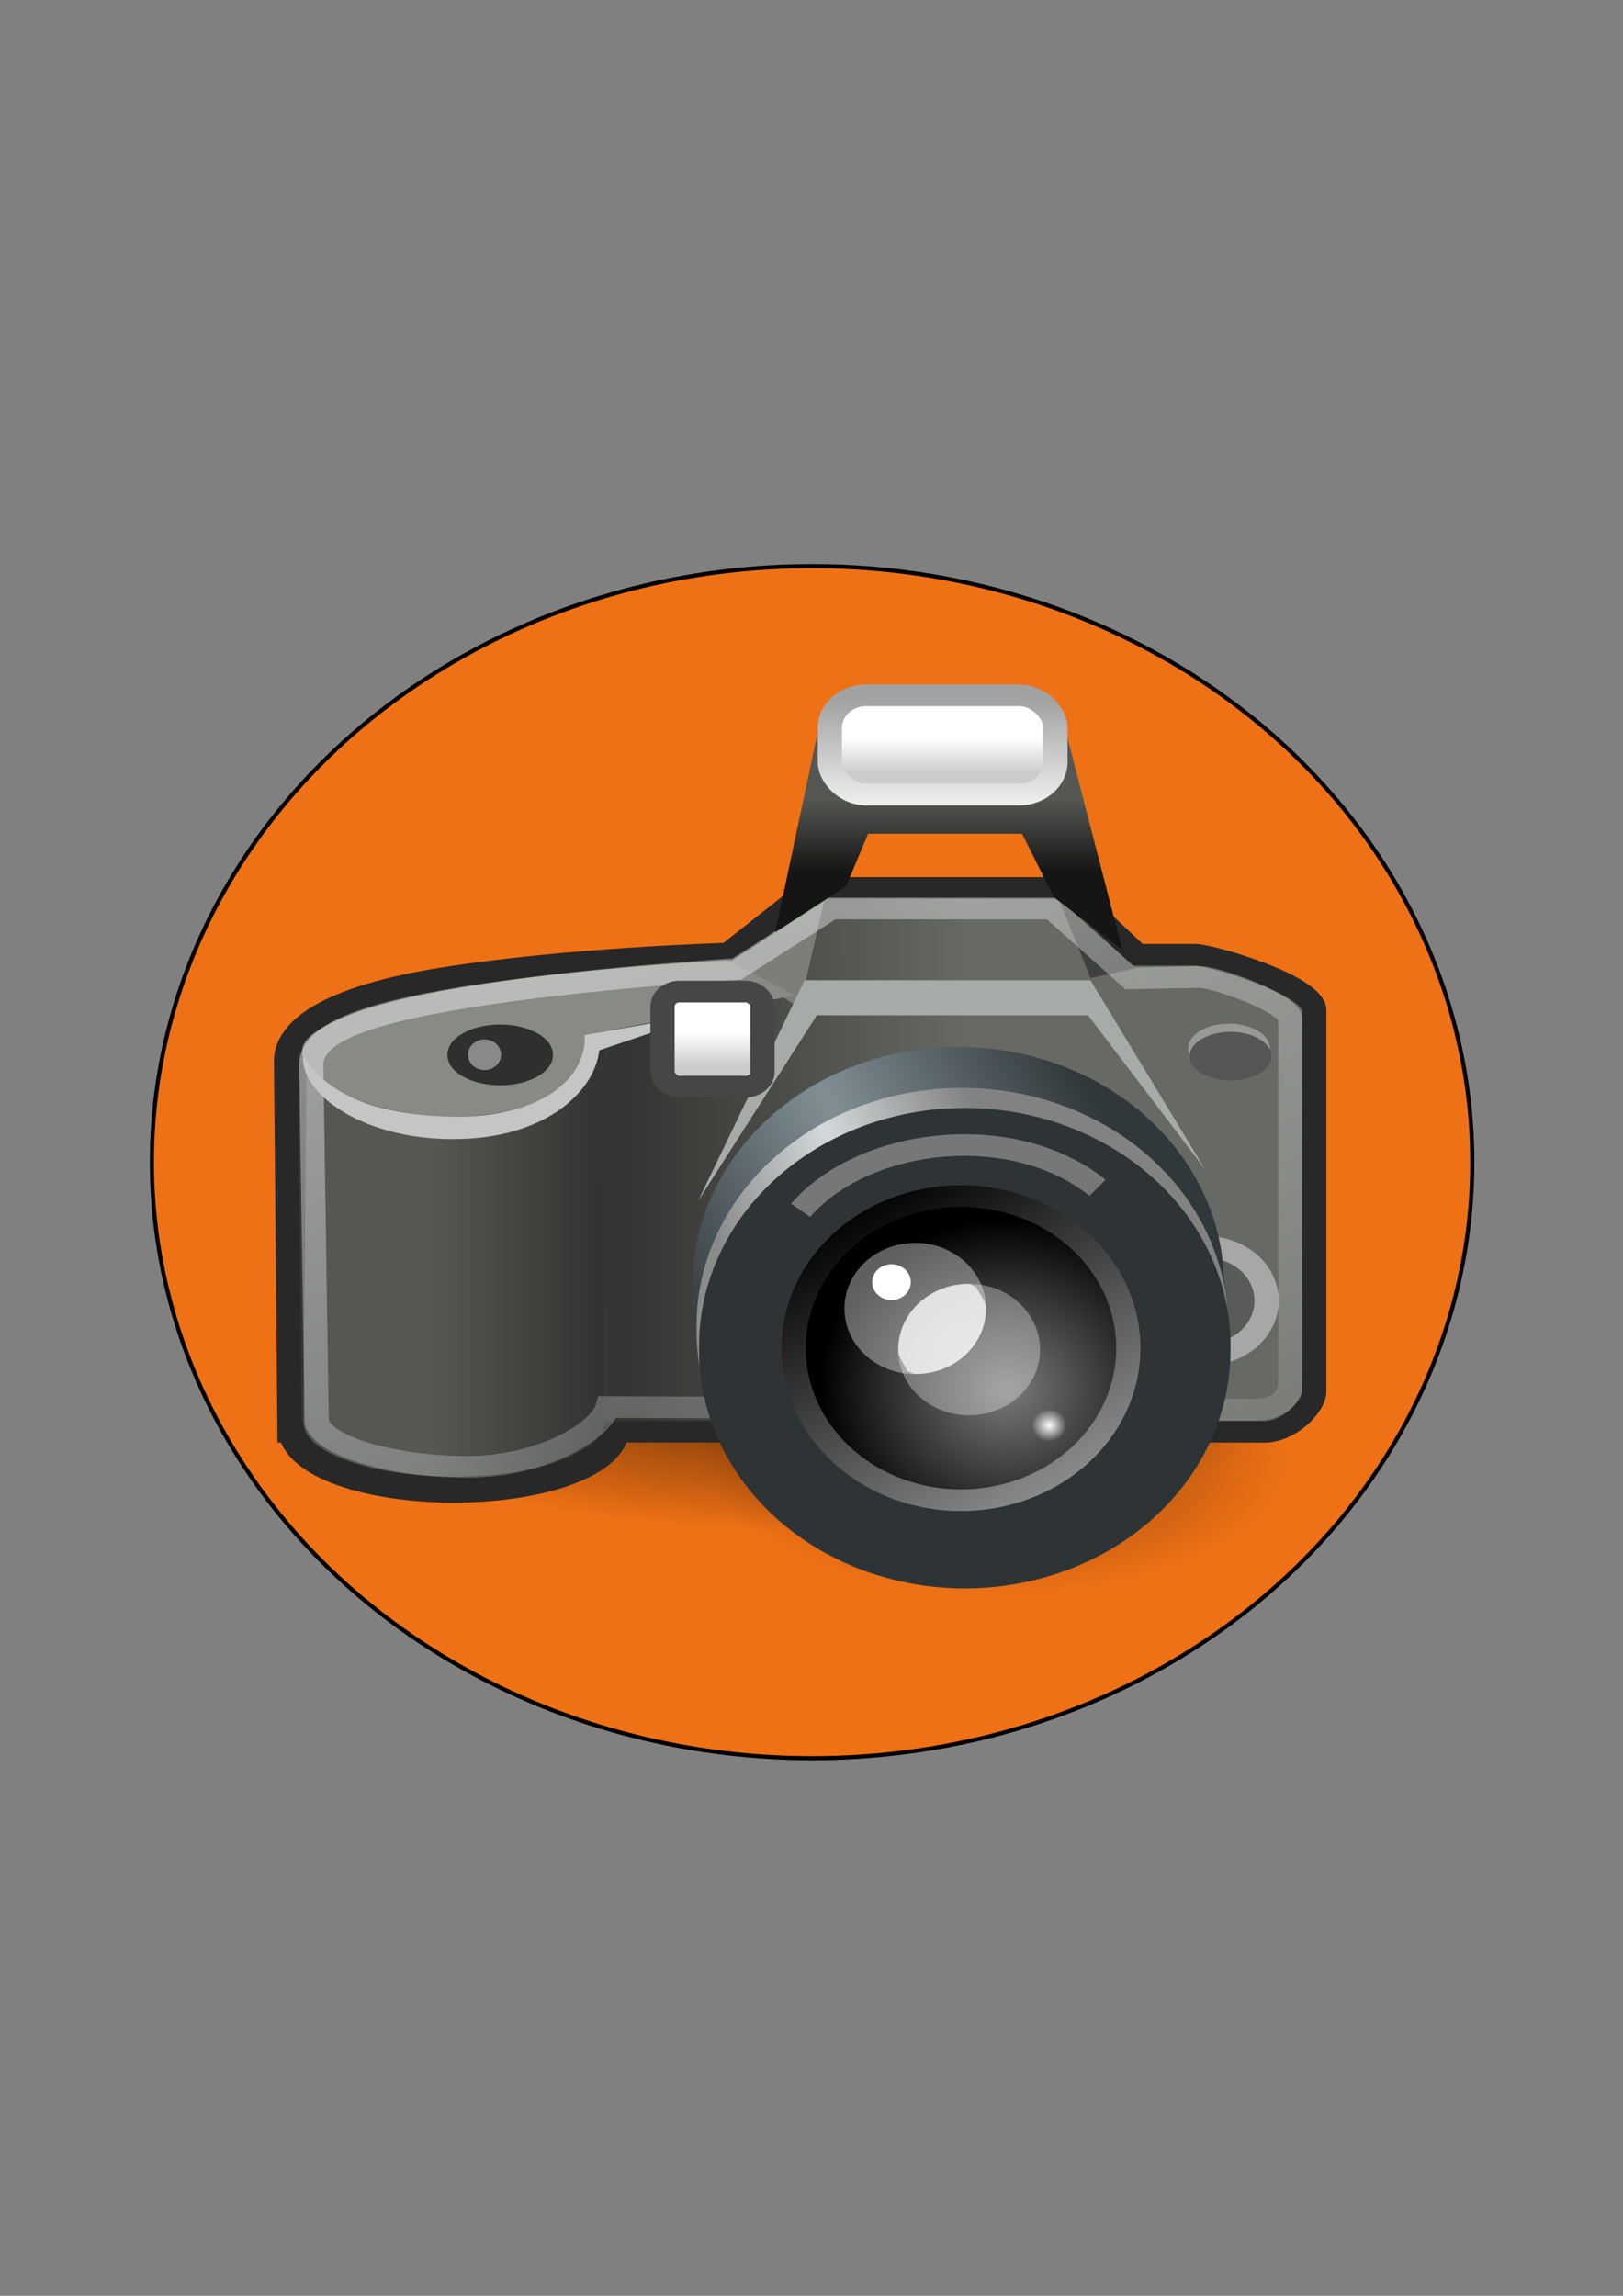 <?xml version="1.0" encoding="UTF-8" standalone="no"?>
<!-- Created with Inkscape (http://www.inkscape.org/) -->

<svg
    xmlns:dc="http://purl.org/dc/elements/1.1/"
    xmlns:cc="http://creativecommons.org/ns#"
    xmlns:rdf="http://www.w3.org/1999/02/22-rdf-syntax-ns#"
    xmlns:svg="http://www.w3.org/2000/svg"
    xmlns="http://www.w3.org/2000/svg"
    xmlns:xlink="http://www.w3.org/1999/xlink"
    xmlns:sodipodi="http://sodipodi.sourceforge.net/DTD/sodipodi-0.dtd"
    xmlns:inkscape="http://www.inkscape.org/namespaces/inkscape"
    width="210mm"
    height="297mm"
    viewBox="0 0 210 297"
    version="1.1"
    id="svg1728"
    inkscape:version="0.92.2 5c3e80d, 2017-08-06"
    sodipodi:docname="roundicon.svg">
   <rect x="0" y="0" width="210" height="297" fill="#808080" stroke="none"/>
   <defs
       id="defs1722">
      <radialGradient
          inkscape:collect="always"
          xlink:href="#linearGradient2656"
          id="radialGradient1440"
          gradientUnits="userSpaceOnUse"
          gradientTransform="matrix(1,0,0,0.454,0,20.115)"
          cx="25.375"
          cy="36.812"
          r="17.5" />
      <linearGradient
          id="linearGradient2656">
         <stop
             id="stop2658"
             offset="0" />
         <stop
             id="stop2660"
             stop-opacity="0"
             offset="1" />
      </linearGradient>
      <radialGradient
          id="radialGradient3214"
          xlink:href="#linearGradient2656"
          gradientUnits="userSpaceOnUse"
          cy="36.812"
          cx="25.375"
          gradientTransform="matrix(1,0,0,0.454,0,20.115)"
          r="17.5" />
      <linearGradient
          id="linearGradient3513"
          y2="29.719"
          xlink:href="#linearGradient2290"
          gradientUnits="userSpaceOnUse"
          x2="14.844"
          gradientTransform="matrix(1.036,0,0,1,0.585,-0.991)"
          y1="29.719"
          x1="7.871" />
      <linearGradient
          id="linearGradient2290">
         <stop
             id="stop2292"
             stop-color="#555753"
             offset="0" />
         <stop
             id="stop2294"
             stop-color="#313330"
             offset="1" />
      </linearGradient>
      <linearGradient
          id="linearGradient3510"
          y2="26.093"
          gradientUnits="userSpaceOnUse"
          x2="30.13"
          gradientTransform="translate(0.747,-1.193)"
          y1="26.093"
          x1="16.353">
         <stop
             id="stop2306"
             stop-color="#353633"
             offset="0" />
         <stop
             id="stop2308"
             stop-color="#676964"
             offset="1" />
      </linearGradient>
      <linearGradient
          id="linearGradient3222"
          y2="30.566"
          gradientUnits="userSpaceOnUse"
          x2="38.416"
          y1="39.052"
          x1="22.55">
         <stop
             id="stop2617"
             stop-color="#363d40"
             offset="0" />
         <stop
             id="stop2623"
             stop-color="#818f95"
             offset=".5" />
         <stop
             id="stop2619"
             stop-color="#31383b"
             offset="1" />
      </linearGradient>
      <linearGradient
          id="linearGradient3224"
          y2="30.917"
          gradientUnits="userSpaceOnUse"
          x2="33.904"
          y1="35.303"
          x1="23.661">
         <stop
             id="stop2675"
             stop-color="#8b8b8b"
             offset="0" />
         <stop
             id="stop2681"
             stop-color="#d3d9da"
             offset=".5" />
         <stop
             id="stop2677"
             stop-color="#828282"
             offset="1" />
      </linearGradient>
      <linearGradient
          id="linearGradient3503"
          y2="29.719"
          xlink:href="#linearGradient2290"
          gradientUnits="userSpaceOnUse"
          x2="14.844"
          gradientTransform="matrix(1.025,0,0,1,0.68,-1.193)"
          y1="29.719"
          x1="7.871" />
      <linearGradient
          id="linearGradient3497"
          y2="57.125"
          gradientUnits="userSpaceOnUse"
          x2="35.888"
          gradientTransform="translate(0.747,-1.193)"
          y1="16.125"
          x1="16.667">
         <stop
             id="stop2692"
             stop-color="#fff"
             offset="0" />
         <stop
             id="stop2694"
             stop-color="#fff"
             stop-opacity="0"
             offset="1" />
      </linearGradient>
      <radialGradient
          id="radialGradient3230"
          gradientUnits="userSpaceOnUse"
          cy="23.672"
          cx="16.875"
          gradientTransform="matrix(1,0,0,1.014,0,-0.305)"
          r="4.625">
         <stop
             id="stop2593"
             stop-color="#7a7a7a"
             offset="0" />
         <stop
             id="stop2595"
             offset="1" />
      </radialGradient>
      <linearGradient
          id="linearGradient3232"
          y2="27.073"
          gradientUnits="userSpaceOnUse"
          x2="18.422"
          y1="18.849"
          x1="12.836">
         <stop
             id="stop2633"
             stop-color="#010101"
             offset="0" />
         <stop
             id="stop2635"
             stop-color="#959595"
             offset="1" />
      </linearGradient>
      <radialGradient
          id="radialGradient3234"
          gradientUnits="userSpaceOnUse"
          cy="22.688"
          cx="14.75"
          gradientTransform="matrix(1,0,0,1.036,0,-0.81)"
          r="1.75">
         <stop
             id="stop2820"
             stop-color="#fff"
             offset="0" />
         <stop
             id="stop2822"
             stop-color="#fff"
             stop-opacity="0"
             offset="1" />
      </radialGradient>
      <linearGradient
          id="linearGradient3489"
          y2="12.847"
          gradientUnits="userSpaceOnUse"
          x2="29.395"
          gradientTransform="translate(0.747,-1.193)"
          y1="9.412"
          x1="29.395">
         <stop
             id="stop2270"
             stop-color="#555753"
             offset="0" />
         <stop
             id="stop2272"
             stop-color="#141514"
             offset="1" />
      </linearGradient>
      <linearGradient
          id="linearGradient3484"
          y2="30.191"
          xlink:href="#linearGradient3301"
          gradientUnits="userSpaceOnUse"
          x2="6.56"
          gradientTransform="matrix(1.478,0,0,1.982,19.315,-52.801)"
          y1="29.374"
          x1="6.56" />
      <linearGradient
          id="linearGradient3301">
         <stop
             id="stop3303"
             stop-color="#fff"
             offset="0" />
         <stop
             id="stop3305"
             stop-color="#cbcbcb"
             offset="1" />
      </linearGradient>
      <linearGradient
          id="linearGradient3486"
          y2="24.701"
          gradientUnits="userSpaceOnUse"
          x2="7.915"
          gradientTransform="matrix(1.318,0,0,0.773,19.455,-15.414)"
          y1="30.817"
          x1="7.915">
         <stop
             id="stop2232"
             stop-color="#eee"
             offset="0" />
         <stop
             id="stop2234"
             stop-color="#a2a2a2"
             offset="1" />
      </linearGradient>
      <linearGradient
          id="linearGradient3479"
          y2="30.191"
          xlink:href="#linearGradient3301"
          gradientUnits="userSpaceOnUse"
          x2="6.56"
          gradientTransform="matrix(0.655,0,0,1.899,15.689,-36.745)"
          y1="29.374"
          x1="6.56" />
   </defs>
   <sodipodi:namedview
       id="base"
       pagecolor="#ffffff"
       bordercolor="#666666"
       borderopacity="1.0"
       inkscape:pageopacity="0.0"
       inkscape:pageshadow="2"
       inkscape:zoom="0.35"
       inkscape:cx="-130"
       inkscape:cy="560"
       inkscape:document-units="mm"
       inkscape:current-layer="layer1"
       showgrid="false"
       inkscape:window-width="1920"
       inkscape:window-height="1056"
       inkscape:window-x="0"
       inkscape:window-y="0"
       inkscape:window-maximized="1" />
   <g
       inkscape:label="Layer 1"
       inkscape:groupmode="layer"
       id="layer1">
      <ellipse
          style="fill:#ef7115;fill-opacity:1;stroke:#000000;stroke-width:0.529;stroke-linejoin:round;stroke-miterlimit:4;stroke-dasharray:none;stroke-opacity:1"
          id="path2273"
          cx="105.077"
          cy="150.345"
          rx="85.423"
          ry="77.107" />
      <g
          id="layer1-6"
          transform="matrix(3.13,0,0,2.801,28.413,80.309)">
         <path
             id="path2664"
             d="m 42.875,36.812 a 17.5,7.938 0 1 1 -35,0 17.5,7.938 0 1 1 35,0 z"
             transform="matrix(0.693,0,0,0.811,14.658,8.763)"
             display="block"
             style="display:block;opacity:0.399;fill:url(#radialGradient1440)"
             inkscape:connector-curvature="0" />
         <path
             id="path2654"
             d="m 42.875,36.812 a 17.5,7.938 0 1 1 -35,0 17.5,7.938 0 1 1 35,0 z"
             transform="matrix(1.157,0,0,0.811,-5.124,5.763)"
             display="block"
             style="display:block;opacity:0.582;fill:url(#radialGradient3214)"
             inkscape:connector-curvature="0" />
         <path
             id="path2608"
             d="m 9.68,17.727 c -3.471,0 -6.279,1.12 -6.279,2.5 0,0.157 0.157,0.289 0.227,0.438 -0.01,0.049 -0.097,0.041 -0.097,0.094 0,0 -0.129,16.312 -0.129,16.468 0,1.38 2.808,2.5 6.279,2.5 3.472,0 6.28,-1.12 6.28,-2.5 L 15.83,20.759 c 0,-0.053 -0.087,-0.045 -0.097,-0.094 0.07,-0.149 0.227,-0.281 0.227,-0.438 0,-1.38 -2.808,-2.5 -6.28,-2.5 z"
             display="block"
             style="display:block;fill:url(#linearGradient3513);stroke:#282828;stroke-width:2"
             inkscape:connector-curvature="0" />
         <path
             id="path8417"
             d="m 2.89,37.455 h 40.143 c 1.111,0.101 2.22,-1.15 2.22,-1.858 V 17.95 c -0.101,-1.112 -3.969,-2.424 -4.879,-2.525 h -2.432 l -2.923,-3.085 h -10.557 l -3.436,3.031 c 0,0 -6.727,0.212 -11.941,1.167 -5.214,0.956 -6.338,2.588 -6.338,3.8 l 0.143,17.117 z"
             display="block"
             style="display:block;fill:url(#linearGradient3510);stroke:#282828"
             inkscape:connector-curvature="0" />
         <path
             id="path2300"
             d="m 34.638,12.714 1.364,3.788 1.869,-0.454 z"
             display="block"
             inkscape:connector-curvature="0"
             style="display:block;fill:#3f413e" />
         <path
             id="path2302"
             d="m 43.134,33.908 a 1.97,1.97 0 1 1 -3.94,0 1.97,1.97 0 1 1 3.94,0 z"
             transform="matrix(1.257,0,0,1.257,-10.939,-11.218)"
             display="block"
             inkscape:connector-curvature="0"
             style="display:block;fill:#585b57;stroke:#a7a7a7;stroke-width:0.796" />
         <path
             id="path2280"
             d="m 40.714,33.571 a 10.143,10.143 0 1 1 -20.285,0 10.143,10.143 0 1 1 20.285,0 z"
             transform="matrix(1.083,0,0,1.083,-2.573,-5.579)"
             display="block"
             style="display:block;fill:url(#linearGradient3222)"
             inkscape:connector-curvature="0" />
         <path
             id="path2278"
             d="m 40.714,33.571 a 10.143,10.143 0 1 1 -20.285,0 10.143,10.143 0 1 1 20.285,0 z"
             transform="matrix(1.083,0,0,1.083,-2.408,-3.689)"
             display="block"
             style="display:block;fill:url(#linearGradient3224)"
             inkscape:connector-curvature="0" />
         <path
             id="path7949"
             d="m 9.68,17.525 c -3.435,0 -6.214,1.12 -6.214,2.5 0,0.157 0.155,0.289 0.224,0.438 -0.01,0.049 -0.096,0.041 -0.096,0.094 0,0 -0.128,16.312 -0.128,16.468 0,1.38 2.779,2.5 6.214,2.5 3.435,0 6.214,-1.12 6.214,-2.5 L 15.766,20.557 c 0,-0.053 -0.086,-0.045 -0.096,-0.094 0.069,-0.149 0.224,-0.281 0.224,-0.438 0,-1.38 -2.779,-2.5 -6.214,-2.5 z"
             display="block"
             style="display:block;fill:url(#linearGradient3503)"
             inkscape:connector-curvature="0" />
         <path
             id="path2298"
             d="m 24.991,12.967 -0.757,3.636 -0.354,1.212 -2.778,-2.071 z"
             display="block"
             inkscape:connector-curvature="0"
             style="display:block;fill:#7b7e79" />
         <path
             id="path2276"
             d="m 19.778,26.802 4.91,-8.583 h 11.213 l 4.838,7.116 -4.737,-8.732 H 24.183 Z"
             display="block"
             inkscape:connector-curvature="0"
             style="display:block;fill:#a7aba7" />
         <path
             id="path7953"
             d="m 21.06,15.682 c 0,0 -12.146,0.638 -16.156,2.75 -0.852,0.448 -1.488,0.84 -1.488,1.442 0,1.38 2.824,3.026 6.176,3.026 3.352,0 6,-1.495 6,-2.875 0,-0.314 -0.18,-0.629 -0.437,-0.906 l 8.625,-1.812 z"
             display="block"
             inkscape:connector-curvature="0"
             style="display:block;fill:#888a85" />
         <path
             id="path2683"
             d="m 25.301,13.289 -3.918,2.793 c 0,0 -6.444,0.435 -11.249,1.315 -4.804,0.88 -6.22,1.834 -6.345,3.013 l 0.226,16.591 c 0.296,1.161 3.23,2.074 6.229,2.074 2.998,0 5.501,-1.6 5.797,-2.761 l 26.488,0.125 c 1.461,0.03 1.732,-0.701 1.732,-1.353 V 18.409 c 0,-0.712 -2.842,-1.864 -3.679,-1.957 l -2.934,0.062 -3.24,-3.225 z"
             display="block"
             style="display:block;opacity:0.418;fill:none;stroke:url(#linearGradient3497)"
             inkscape:connector-curvature="0" />
         <path
             id="path8415"
             d="m 40.714,33.571 a 10.143,10.143 0 1 1 -20.285,0 10.143,10.143 0 1 1 20.285,0 z"
             transform="matrix(1.083,0,0,1.083,-2.303,-2.762)"
             display="block"
             inkscape:connector-curvature="0"
             style="display:block;fill:#2e3436" />
         <path
             id="path2589"
             d="m 19.875,22.562 a 4.125,4.188 0 1 1 -8.25,0 4.125,4.188 0 1 1 8.25,0 z"
             transform="matrix(1.677,0,0,1.677,4.236,-4.244)"
             style="fill:url(#radialGradient3230);stroke:url(#linearGradient3232);stroke-width:0.596"
             inkscape:connector-curvature="0" />
         <path
             id="path2599"
             d="m 16.5,22.688 a 1.75,1.812 0 1 1 -3.5,0 1.75,1.812 0 1 1 3.5,0 z"
             transform="matrix(1.677,0,0,1.677,6.247,-4.388)"
             inkscape:connector-curvature="0"
             style="opacity:0.608;fill:#ffffff;fill-opacity:0.529" />
         <path
             id="path2601"
             d="m 16.5,22.688 a 1.75,1.812 0 1 1 -3.5,0 1.75,1.812 0 1 1 3.5,0 z"
             transform="matrix(1.673,0,0,1.673,4.081,-6.194)"
             inkscape:connector-curvature="0"
             style="opacity:0.373;fill:#ffffff" />
         <path
             id="path8405"
             d="m 16.5,22.688 a 1.75,1.812 0 1 1 -3.5,0 1.75,1.812 0 1 1 3.5,0 z"
             transform="matrix(0.413,0,0,0.413,28.199,27.789)"
             style="fill:url(#radialGradient3234)"
             inkscape:connector-curvature="0" />
         <path
             id="path1507"
             d="M 22.971,14.381 25.9,12.259 26.809,9.835 h 6.364 l 1.314,2.93 2.828,2.424 -2.525,-10.91 -9.9,3e-4 -1.919,10.102 z"
             display="block"
             style="display:block;fill:url(#linearGradient3489)"
             inkscape:connector-curvature="0" />
         <rect
             id="rect3297"
             height="4.584"
             rx="1.504"
             ry="1.504"
             width="9.328"
             y="3.443"
             x="25.226"
             style="fill:url(#linearGradient3484);stroke:url(#linearGradient3486)" />
         <path
             id="path2288"
             d="m 14.857,38.214 a 6.072,2.5 0 1 1 -12.143,0 6.072,2.5 0 1 1 12.143,0 z"
             transform="matrix(0.359,0,0,0.554,8.446,-1.12)"
             display="block"
             inkscape:connector-curvature="0"
             style="display:block;fill:#2f302e" />
         <path
             id="path2312"
             d="m 3.451,20.057 c -0.136,1.786 2.444,3.88 6.195,3.882 3.814,0.001 5.85,-2.184 6.052,-4.103 l 4.545,-1.718 -5.151,1.01 C 15.193,21.048 13.39,22.959 9.651,22.9 5.565,22.834 4.076,21.245 3.451,20.057 Z"
             display="block"
             inkscape:connector-curvature="0"
             style="display:block;fill:#c4c6c3" />
         <rect
             id="rect2282"
             height="4.39"
             rx="0.695"
             ry="0.695"
             width="4.136"
             y="17.124"
             x="18.31"
             style="fill:url(#linearGradient3479);stroke:#464646" />
         <path
             id="path2612"
             d="m 16.5,22.688 a 1.75,1.812 0 1 1 -3.5,0 1.75,1.812 0 1 1 3.5,0 z"
             transform="matrix(0.39,0,0,0.39,5.2,11.193)"
             inkscape:connector-curvature="0"
             style="opacity:0.43;fill:#ffffff" />
         <path
             id="path2629"
             d="m 16.5,22.688 a 1.75,1.812 0 1 1 -3.5,0 1.75,1.812 0 1 1 3.5,0 z"
             transform="matrix(0.456,0,0,0.456,21.05,20.2)"
             inkscape:connector-curvature="0"
             style="fill:#ffffff" />
         <path
             id="path2641"
             d="m 42.25,20.562 a 1.625,0.688 0 1 1 -3.25,0 1.625,0.688 0 1 1 3.25,0 z"
             transform="matrix(1.038,0,0,1.636,-0.44,-13.904)"
             display="block"
             inkscape:connector-curvature="0"
             style="display:block;fill:#c5c5c5;fill-opacity:0.529" />
         <path
             id="path2639"
             d="m 42.25,20.562 a 1.625,0.688 0 1 1 -3.25,0 1.625,0.688 0 1 1 3.25,0 z"
             transform="matrix(1.038,0,0,1.636,-0.378,-13.529)"
             display="block"
             inkscape:connector-curvature="0"
             style="display:block;fill:#565656" />
         <path
             id="path2650"
             d="m 24.019,27.229 c 2.603,-3.368 8.755,-4.193 12.275,-1.041"
             display="block"
             inkscape:connector-curvature="0"
             style="display:block;fill:none;stroke:#777777" />
         <path
             id="path2668"
             d="m 30.967,30.625 c -1.62,0 -2.91,1.368 -2.91,3.045 0,0.384 0.247,0.644 0.372,0.982 0.127,0.017 0.208,0.135 0.339,0.135 1.616,0 2.91,-1.338 2.91,-3.012 0,-0.393 -0.274,-0.67 -0.406,-1.015 -0.115,-0.014 -0.186,-0.135 -0.305,-0.135 z"
             inkscape:connector-curvature="0"
             style="opacity:0.671;fill:#ffffff" />
      </g>
   </g>
</svg>

